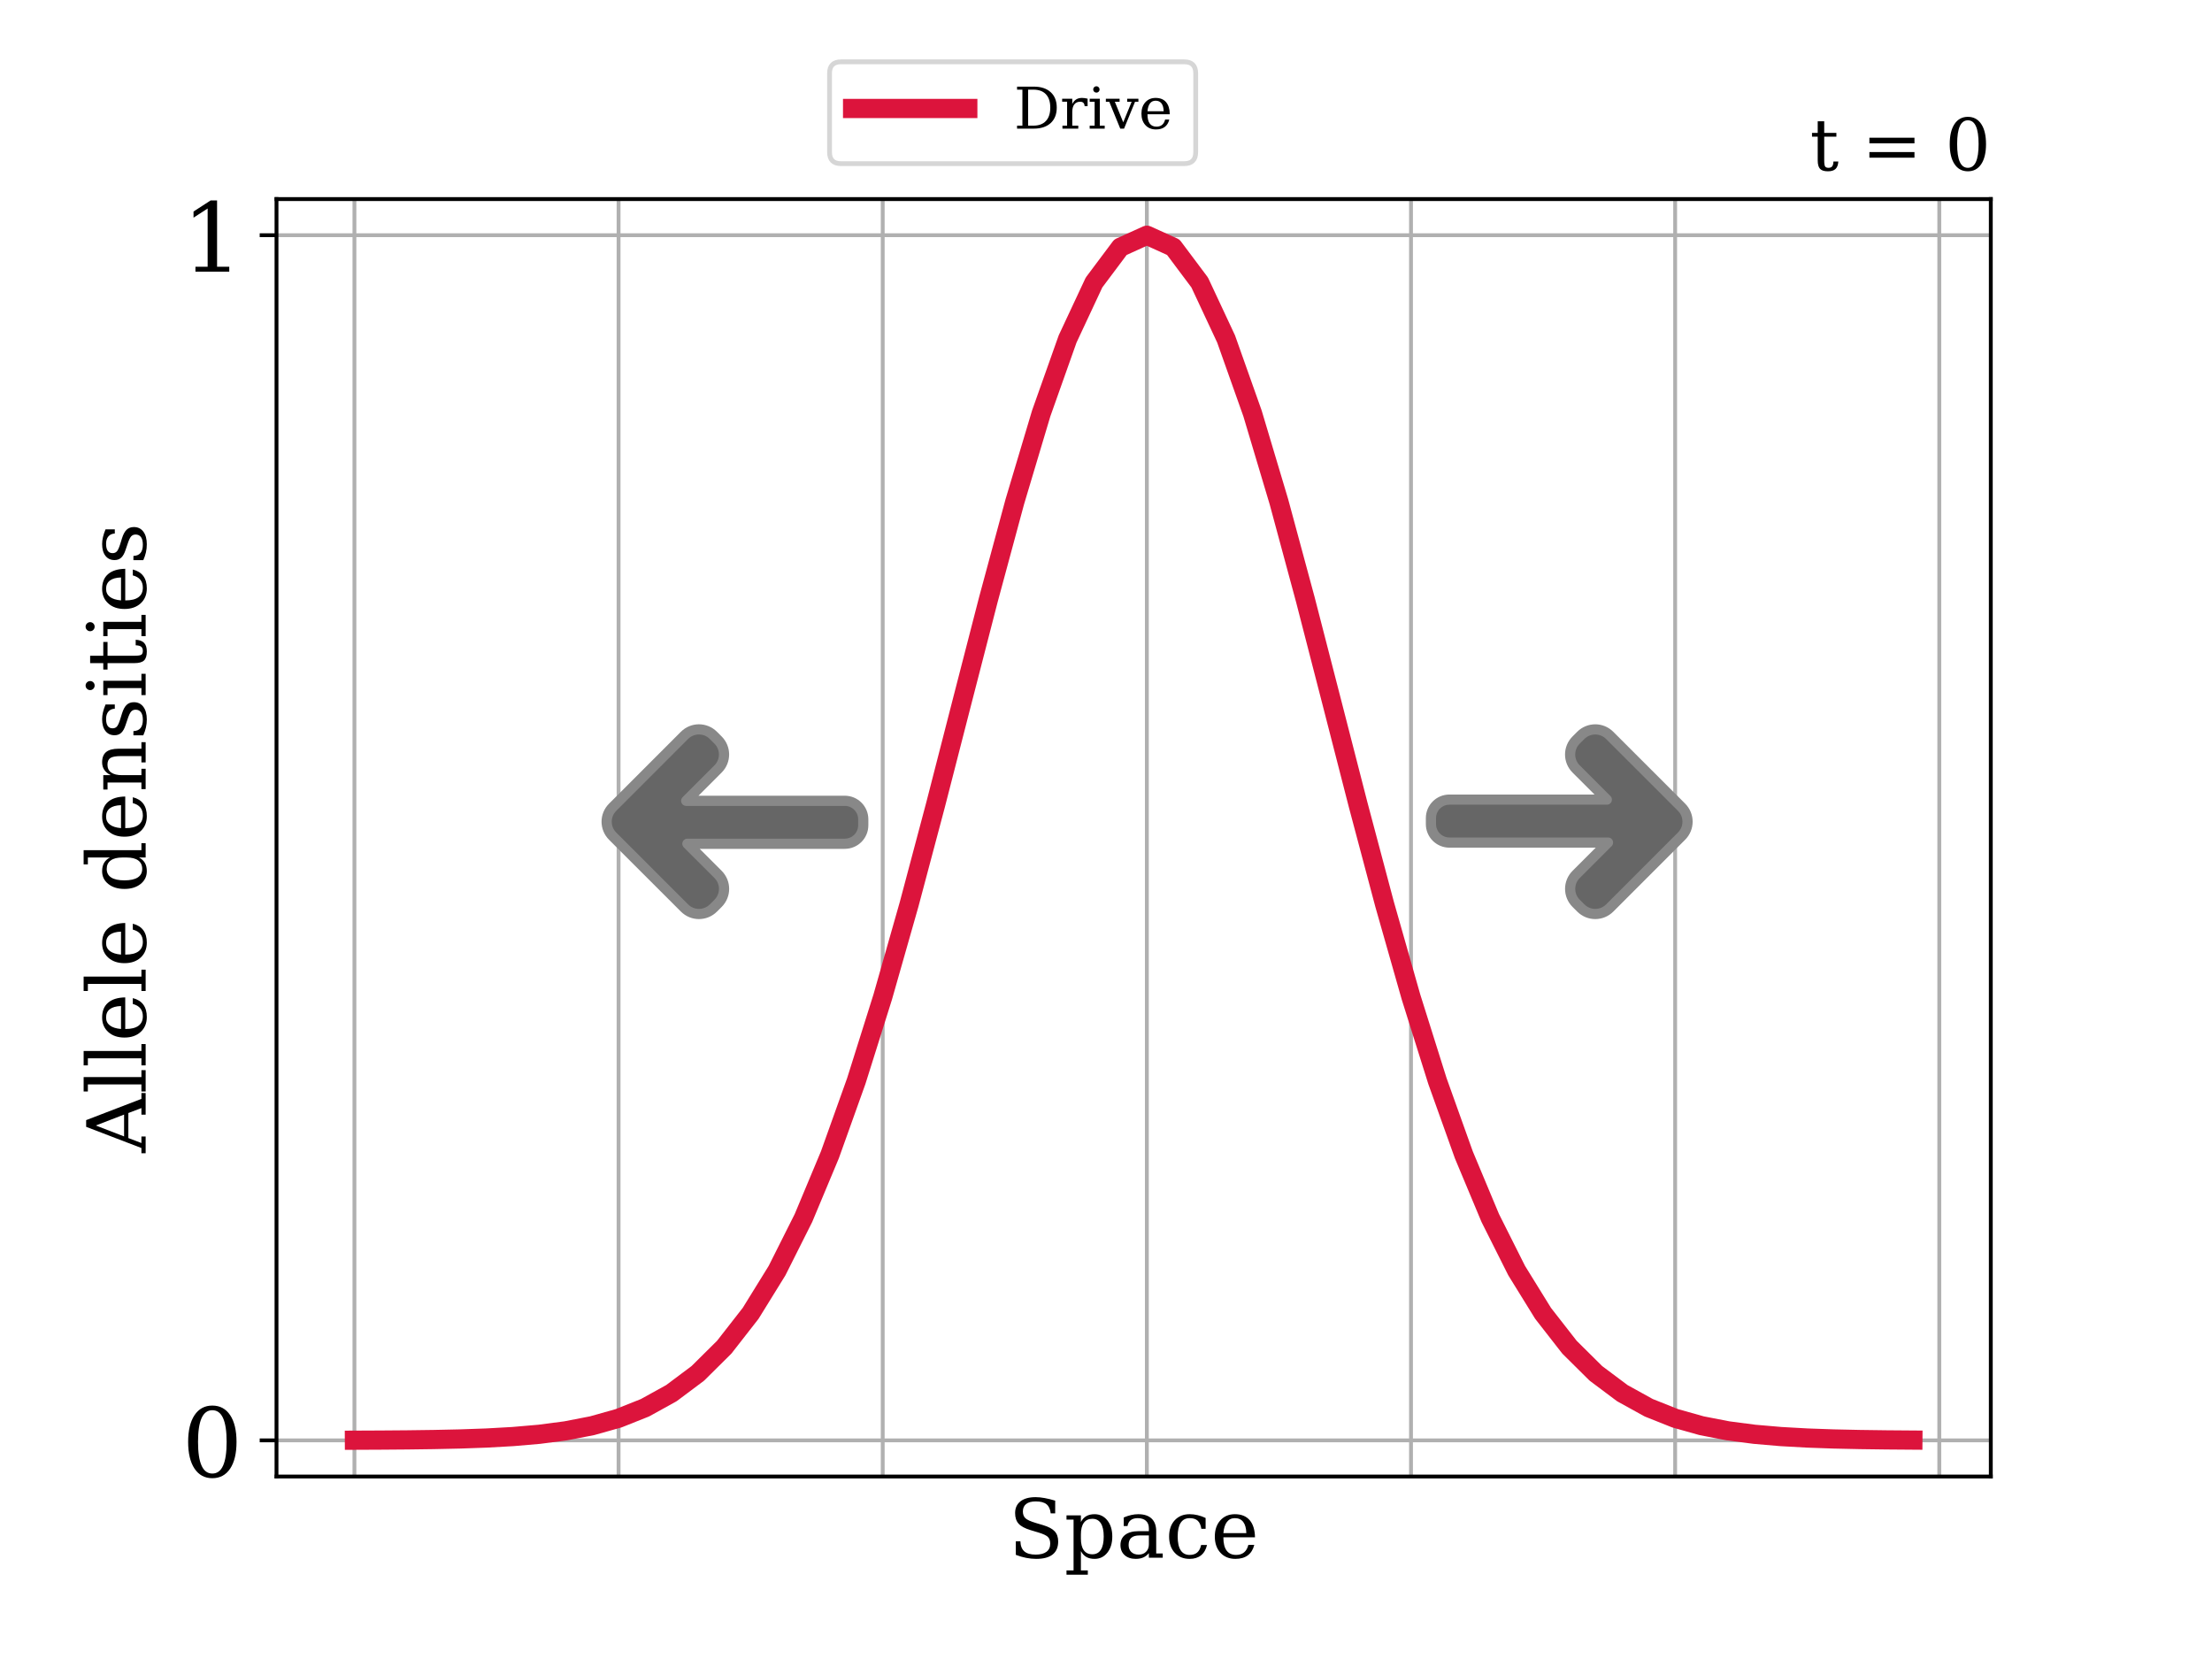 <?xml version="1.0" encoding="UTF-8" standalone="no"?>
<!-- Created with matplotlib (https://matplotlib.org/) -->

<svg
   height="345.6pt"
   version="1.1"
   viewBox="0 0 460.8 345.6"
   width="460.8pt"
   id="svg210"
   sodipodi:docname="vague.svg"
   inkscape:version="1.1.2 (08b2f3d93c, 2022-04-05)"
   xmlns:inkscape="http://www.inkscape.org/namespaces/inkscape"
   xmlns:sodipodi="http://sodipodi.sourceforge.net/DTD/sodipodi-0.dtd"
   xmlns:xlink="http://www.w3.org/1999/xlink"
   xmlns="http://www.w3.org/2000/svg"
   xmlns:svg="http://www.w3.org/2000/svg"
   xmlns:rdf="http://www.w3.org/1999/02/22-rdf-syntax-ns#"
   xmlns:cc="http://creativecommons.org/ns#"
   xmlns:dc="http://purl.org/dc/elements/1.1/">
  <sodipodi:namedview
     id="namedview212"
     pagecolor="#ffffff"
     bordercolor="#666666"
     borderopacity="1.0"
     inkscape:pageshadow="2"
     inkscape:pageopacity="0.0"
     inkscape:pagecheckerboard="0"
     inkscape:document-units="pt"
     showgrid="false"
     inkscape:zoom="1.2229208"
     inkscape:cx="379.01064"
     inkscape:cy="222.00947"
     inkscape:window-width="1853"
     inkscape:window-height="1018"
     inkscape:window-x="67"
     inkscape:window-y="34"
     inkscape:window-maximized="1"
     inkscape:current-layer="svg210" />
  <defs
     id="defs6">
    <style
       type="text/css"
       id="style4">*{stroke-linecap:butt;stroke-linejoin:round;}</style>
  </defs>
  <g
     id="figure_1">
    <g
       id="patch_1">
      <path
         d="M 0 345.6  L 460.8 345.6  L 460.8 0  L 0 0  z "
         style="fill:#ffffff;"
         id="path8" />
    </g>
    <g
       id="axes_1">
      <g
         id="patch_2">
        <path
           d="M 57.6 307.584  L 414.72 307.584  L 414.72 41.472  L 57.6 41.472  z "
           style="fill:#ffffff;"
           id="path11" />
      </g>
      <g
         id="matplotlib.axis_1">
        <g
           id="xtick_1">
          <g
             id="line2d_1">
            <path
               clip-path="url(#p2cdcfbb2fc)"
               d="M 73.833 307.584  L 73.833 41.472  "
               style="fill:none;stroke:#b0b0b0;stroke-linecap:square;stroke-width:0.8;"
               id="path14" />
          </g>
        </g>
        <g
           id="xtick_2">
          <g
             id="line2d_2">
            <path
               clip-path="url(#p2cdcfbb2fc)"
               d="M 128.859 307.584  L 128.859 41.472  "
               style="fill:none;stroke:#b0b0b0;stroke-linecap:square;stroke-width:0.8;"
               id="path18" />
          </g>
        </g>
        <g
           id="xtick_3">
          <g
             id="line2d_3">
            <path
               clip-path="url(#p2cdcfbb2fc)"
               d="M 183.885 307.584  L 183.885 41.472  "
               style="fill:none;stroke:#b0b0b0;stroke-linecap:square;stroke-width:0.8;"
               id="path22" />
          </g>
        </g>
        <g
           id="xtick_4">
          <g
             id="line2d_4">
            <path
               clip-path="url(#p2cdcfbb2fc)"
               d="M 238.911 307.584  L 238.911 41.472  "
               style="fill:none;stroke:#b0b0b0;stroke-linecap:square;stroke-width:0.8;"
               id="path26" />
          </g>
        </g>
        <g
           id="xtick_5">
          <g
             id="line2d_5">
            <path
               clip-path="url(#p2cdcfbb2fc)"
               d="M 293.938 307.584  L 293.938 41.472  "
               style="fill:none;stroke:#b0b0b0;stroke-linecap:square;stroke-width:0.8;"
               id="path30" />
          </g>
        </g>
        <g
           id="xtick_6">
          <g
             id="line2d_6">
            <path
               clip-path="url(#p2cdcfbb2fc)"
               d="M 348.964 307.584  L 348.964 41.472  "
               style="fill:none;stroke:#b0b0b0;stroke-linecap:square;stroke-width:0.8;"
               id="path34" />
          </g>
        </g>
        <g
           id="xtick_7">
          <g
             id="line2d_7">
            <path
               clip-path="url(#p2cdcfbb2fc)"
               d="M 403.99 307.584  L 403.99 41.472  "
               style="fill:none;stroke:#b0b0b0;stroke-linecap:square;stroke-width:0.8;"
               id="path38" />
          </g>
        </g>
        <g
           id="text_1">
          <!-- Space -->
          <g
             transform="translate(210.037 324.501)scale(0.17 -0.17)"
             id="g59">
            <defs
               id="defs47">
              <path
                 d="M 9.281 3.516  L 9.281 20.125  L 14.891 20.062  Q 15.141 11.766 19.703 7.781  Q 24.266 3.812 33.594 3.812  Q 42.281 3.812 46.844 7.25  Q 51.422 10.688 51.422 17.281  Q 51.422 22.562 48.656 25.391  Q 45.906 28.219 37.016 30.906  L 27.391 33.797  Q 16.938 36.969 12.672 41.703  Q 8.406 46.438 8.406 54.688  Q 8.406 63.969 14.984 69.094  Q 21.578 74.219 33.5 74.219  Q 38.578 74.219 44.625 73.109  Q 50.688 72.016 57.516 69.922  L 57.516 54.391  L 52 54.391  Q 51.172 62.109 46.844 65.547  Q 42.531 69 33.688 69  Q 25.984 69 21.953 65.844  Q 17.922 62.703 17.922 56.688  Q 17.922 51.469 20.938 48.484  Q 23.969 45.516 33.797 42.578  L 42.828 39.891  Q 52.734 36.922 56.953 32.297  Q 61.188 27.688 61.188 19.922  Q 61.188 9.328 54.391 3.953  Q 47.609 -1.422 34.188 -1.422  Q 28.172 -1.422 21.938 -0.188  Q 15.719 1.031 9.281 3.516  z "
                 id="DejaVuSerif-83" />
              <path
                 d="M 20.516 28.516  L 20.516 23.391  Q 20.516 14.016 24.094 9.109  Q 27.688 4.203 34.516 4.203  Q 41.406 4.203 44.938 9.719  Q 48.484 15.234 48.484 25.984  Q 48.484 36.766 44.938 42.234  Q 41.406 47.703 34.516 47.703  Q 27.688 47.703 24.094 42.766  Q 20.516 37.844 20.516 28.516  z M 11.531 46.688  L 2.875 46.688  L 2.875 51.906  L 20.516 51.906  L 20.516 43.797  Q 23.141 48.688 27.219 51  Q 31.297 53.328 37.312 53.328  Q 46.875 53.328 52.922 45.75  Q 58.984 38.188 58.984 25.984  Q 58.984 13.766 52.922 6.172  Q 46.875 -1.422 37.312 -1.422  Q 31.297 -1.422 27.219 0.891  Q 23.141 3.219 20.516 8.109  L 20.516 -15.578  L 29 -15.578  L 29 -20.797  L 2.875 -20.797  L 2.875 -15.578  L 11.531 -15.578  z "
                 id="DejaVuSerif-112" />
              <path
                 d="M 39.797 16.312  L 39.797 27.297  L 28.219 27.297  Q 21.531 27.297 18.25 24.406  Q 14.984 21.531 14.984 15.578  Q 14.984 10.156 18.297 6.984  Q 21.625 3.812 27.297 3.812  Q 32.906 3.812 36.344 7.281  Q 39.797 10.75 39.797 16.312  z M 48.781 32.422  L 48.781 5.172  L 56.781 5.172  L 56.781 0  L 39.797 0  L 39.797 5.609  Q 36.812 2 32.906 0.281  Q 29 -1.422 23.781 -1.422  Q 15.141 -1.422 10.062 3.172  Q 4.984 7.766 4.984 15.578  Q 4.984 23.641 10.797 28.078  Q 16.609 32.516 27.203 32.516  L 39.797 32.516  L 39.797 36.078  Q 39.797 42 36.203 45.234  Q 32.625 48.484 26.125 48.484  Q 20.75 48.484 17.578 46.047  Q 14.406 43.609 13.625 38.812  L 8.984 38.812  L 8.984 49.312  Q 13.672 51.312 18.094 52.312  Q 22.516 53.328 26.703 53.328  Q 37.5 53.328 43.141 47.969  Q 48.781 42.625 48.781 32.422  z "
                 id="DejaVuSerif-97" />
              <path
                 d="M 51.422 15.578  Q 49.516 7.281 44.094 2.922  Q 38.672 -1.422 30.078 -1.422  Q 18.75 -1.422 11.859 6.078  Q 4.984 13.578 4.984 25.984  Q 4.984 38.422 11.859 45.875  Q 18.75 53.328 30.078 53.328  Q 35.016 53.328 39.891 52.172  Q 44.781 51.031 49.703 48.688  L 49.703 35.406  L 44.484 35.406  Q 43.453 42.234 40.016 45.359  Q 36.578 48.484 30.172 48.484  Q 22.906 48.484 19.188 42.844  Q 15.484 37.203 15.484 25.984  Q 15.484 14.75 19.172 9.078  Q 22.859 3.422 30.172 3.422  Q 35.984 3.422 39.453 6.438  Q 42.922 9.469 44.188 15.578  z "
                 id="DejaVuSerif-99" />
              <path
                 d="M 54.203 25  L 15.484 25  L 15.484 24.609  Q 15.484 14.109 19.438 8.766  Q 23.391 3.422 31.109 3.422  Q 37.016 3.422 40.797 6.516  Q 44.578 9.625 46.094 15.719  L 53.328 15.719  Q 51.172 7.172 45.375 2.875  Q 39.594 -1.422 30.172 -1.422  Q 18.797 -1.422 11.891 6.078  Q 4.984 13.578 4.984 25.984  Q 4.984 38.281 11.766 45.797  Q 18.562 53.328 29.594 53.328  Q 41.359 53.328 47.656 46.062  Q 53.953 38.812 54.203 25  z M 43.609 30.172  Q 43.312 39.266 39.766 43.875  Q 36.234 48.484 29.594 48.484  Q 23.391 48.484 19.828 43.844  Q 16.266 39.203 15.484 30.172  z "
                 id="DejaVuSerif-101" />
            </defs>
            <use
               xlink:href="#DejaVuSerif-83"
               id="use49" />
            <use
               x="68.506"
               xlink:href="#DejaVuSerif-112"
               id="use51" />
            <use
               x="132.52"
               xlink:href="#DejaVuSerif-97"
               id="use53" />
            <use
               x="192.139"
               xlink:href="#DejaVuSerif-99"
               id="use55" />
            <use
               x="248.145"
               xlink:href="#DejaVuSerif-101"
               id="use57" />
          </g>
        </g>
      </g>
      <g
         id="matplotlib.axis_2">
        <g
           id="ytick_1">
          <g
             id="line2d_8">
            <path
               clip-path="url(#p2cdcfbb2fc)"
               d="M 57.6 300.053  L 414.72 300.053  "
               style="fill:none;stroke:#b0b0b0;stroke-linecap:square;stroke-width:0.8;"
               id="path63" />
          </g>
          <g
             id="line2d_9">
            <defs
               id="defs67">
              <path
                 d="M 0 0  L -3.5 0  "
                 id="m58eac23e69"
                 style="stroke:#000000;stroke-width:0.8;" />
            </defs>
            <g
               id="g71">
              <use
                 style="stroke:#000000;stroke-width:0.8;"
                 x="57.6"
                 xlink:href="#m58eac23e69"
                 y="300.053"
                 id="use69" />
            </g>
          </g>
          <g
             id="text_2">
            <!-- 0 -->
            <g
               transform="translate(37.875 307.651)scale(0.2 -0.2)"
               id="g79">
              <defs
                 id="defs75">
                <path
                   d="M 31.781 3.422  Q 39.266 3.422 42.969 11.625  Q 46.688 19.828 46.688 36.375  Q 46.688 52.984 42.969 61.188  Q 39.266 69.391 31.781 69.391  Q 24.312 69.391 20.594 61.188  Q 16.891 52.984 16.891 36.375  Q 16.891 19.828 20.594 11.625  Q 24.312 3.422 31.781 3.422  z M 31.781 -1.422  Q 19.922 -1.422 13.25 8.531  Q 6.594 18.5 6.594 36.375  Q 6.594 54.297 13.25 64.25  Q 19.922 74.219 31.781 74.219  Q 43.703 74.219 50.344 64.25  Q 56.984 54.297 56.984 36.375  Q 56.984 18.5 50.344 8.531  Q 43.703 -1.422 31.781 -1.422  z "
                   id="DejaVuSerif-48" />
              </defs>
              <use
                 xlink:href="#DejaVuSerif-48"
                 id="use77" />
            </g>
          </g>
        </g>
        <g
           id="ytick_2">
          <g
             id="line2d_10">
            <path
               clip-path="url(#p2cdcfbb2fc)"
               d="M 57.6 49.003  L 414.72 49.003  "
               style="fill:none;stroke:#b0b0b0;stroke-linecap:square;stroke-width:0.8;"
               id="path83" />
          </g>
          <g
             id="line2d_11">
            <g
               id="g88">
              <use
                 style="stroke:#000000;stroke-width:0.8;"
                 x="57.6"
                 xlink:href="#m58eac23e69"
                 y="49.003"
                 id="use86" />
            </g>
          </g>
          <g
             id="text_3">
            <!-- 1 -->
            <g
               transform="translate(37.875 56.602)scale(0.2 -0.2)"
               id="g96">
              <defs
                 id="defs92">
                <path
                   d="M 14.203 0  L 14.203 5.172  L 26.906 5.172  L 26.906 65.828  L 12.203 56.297  L 12.203 62.703  L 29.984 74.219  L 36.719 74.219  L 36.719 5.172  L 49.422 5.172  L 49.422 0  z "
                   id="DejaVuSerif-49" />
              </defs>
              <use
                 xlink:href="#DejaVuSerif-49"
                 id="use94" />
            </g>
          </g>
        </g>
        <g
           id="text_4">
          <!-- Allele densities -->
          <g
             transform="translate(30.34 240.14)rotate(-90)scale(0.17 -0.17)"
             id="g142">
            <defs
               id="defs108">
              <path
                 d="M 20.016 26.422  L 46.781 26.422  L 33.406 61.078  z M -0.594 0  L -0.594 5.172  L 5.812 5.172  L 31.781 72.906  L 39.984 72.906  L 66.016 5.172  L 73.188 5.172  L 73.188 0  L 46.688 0  L 46.688 5.172  L 54.781 5.172  L 48.688 21.188  L 18.016 21.188  L 11.922 5.172  L 19.922 5.172  L 19.922 0  z "
                 id="DejaVuSerif-65" />
              <path
                 d="M 20.516 5.172  L 29 5.172  L 29 0  L 2.875 0  L 2.875 5.172  L 11.531 5.172  L 11.531 70.797  L 2.875 70.797  L 2.875 75.984  L 20.516 75.984  z "
                 id="DejaVuSerif-108" />
              <path
                 id="DejaVuSerif-32" />
              <path
                 d="M 52.484 5.172  L 61.078 5.172  L 61.078 0  L 43.5 0  L 43.5 8.109  Q 40.875 3.219 36.797 0.891  Q 32.719 -1.422 26.703 -1.422  Q 17.141 -1.422 11.062 6.172  Q 4.984 13.766 4.984 25.984  Q 4.984 38.188 11.031 45.75  Q 17.094 53.328 26.703 53.328  Q 32.719 53.328 36.797 51  Q 40.875 48.688 43.5 43.797  L 43.5 70.797  L 35.016 70.797  L 35.016 75.984  L 52.484 75.984  z M 43.5 23.391  L 43.5 28.516  Q 43.5 37.844 39.906 42.766  Q 36.328 47.703 29.5 47.703  Q 22.562 47.703 19.016 42.234  Q 15.484 36.766 15.484 25.984  Q 15.484 15.234 19.016 9.719  Q 22.562 4.203 29.5 4.203  Q 36.328 4.203 39.906 9.109  Q 43.5 14.016 43.5 23.391  z "
                 id="DejaVuSerif-100" />
              <path
                 d="M 4.109 0  L 4.109 5.172  L 12.203 5.172  L 12.203 46.688  L 3.609 46.688  L 3.609 51.906  L 21.188 51.906  L 21.188 42.672  Q 23.688 47.953 27.656 50.641  Q 31.641 53.328 36.922 53.328  Q 45.516 53.328 49.562 48.391  Q 53.609 43.453 53.609 33.016  L 53.609 5.172  L 61.625 5.172  L 61.625 0  L 36.812 0  L 36.812 5.172  L 44.578 5.172  L 44.578 30.172  Q 44.578 39.703 42.234 43.234  Q 39.891 46.781 33.984 46.781  Q 27.734 46.781 24.453 42.203  Q 21.188 37.641 21.188 28.906  L 21.188 5.172  L 29 5.172  L 29 0  z "
                 id="DejaVuSerif-110" />
              <path
                 d="M 5.609 2.875  L 5.609 14.984  L 10.797 14.984  Q 10.984 9.188 14.422 6.297  Q 17.875 3.422 24.609 3.422  Q 30.672 3.422 33.844 5.688  Q 37.016 7.953 37.016 12.312  Q 37.016 15.719 34.688 17.812  Q 32.375 19.922 24.906 22.312  L 18.406 24.516  Q 11.719 26.656 8.719 29.875  Q 5.719 33.109 5.719 38.094  Q 5.719 45.219 10.938 49.266  Q 16.156 53.328 25.391 53.328  Q 29.5 53.328 34.031 52.25  Q 38.578 51.172 43.406 49.125  L 43.406 37.797  L 38.234 37.797  Q 38.031 42.828 34.703 45.656  Q 31.391 48.484 25.688 48.484  Q 20.016 48.484 17.109 46.484  Q 14.203 44.484 14.203 40.484  Q 14.203 37.203 16.406 35.219  Q 18.609 33.25 25.203 31.203  L 32.328 29  Q 39.703 26.703 42.938 23.266  Q 46.188 19.828 46.188 14.406  Q 46.188 7.031 40.547 2.797  Q 34.906 -1.422 25 -1.422  Q 19.969 -1.422 15.188 -0.344  Q 10.406 0.734 5.609 2.875  z "
                 id="DejaVuSerif-115" />
              <path
                 d="M 9.719 68.016  Q 9.719 70.266 11.344 71.922  Q 12.984 73.578 15.281 73.578  Q 17.531 73.578 19.156 71.922  Q 20.797 70.266 20.797 68.016  Q 20.797 65.719 19.188 64.109  Q 17.578 62.5 15.281 62.5  Q 12.984 62.5 11.344 64.109  Q 9.719 65.719 9.719 68.016  z M 21.188 5.172  L 29.688 5.172  L 29.688 0  L 3.609 0  L 3.609 5.172  L 12.203 5.172  L 12.203 46.688  L 3.609 46.688  L 3.609 51.906  L 21.188 51.906  z "
                 id="DejaVuSerif-105" />
              <path
                 d="M 10.797 46.688  L 2.875 46.688  L 2.875 51.906  L 10.797 51.906  L 10.797 68.016  L 19.828 68.016  L 19.828 51.906  L 36.719 51.906  L 36.719 46.688  L 19.828 46.688  L 19.828 13.719  Q 19.828 7.125 21.094 5.266  Q 22.359 3.422 25.781 3.422  Q 29.297 3.422 30.906 5.484  Q 32.516 7.562 32.625 12.203  L 39.406 12.203  Q 39.016 5.125 35.547 1.844  Q 32.078 -1.422 25 -1.422  Q 17.234 -1.422 14.016 2.016  Q 10.797 5.469 10.797 13.719  z "
                 id="DejaVuSerif-116" />
            </defs>
            <use
               xlink:href="#DejaVuSerif-65"
               id="use110" />
            <use
               x="72.217"
               xlink:href="#DejaVuSerif-108"
               id="use112" />
            <use
               x="104.199"
               xlink:href="#DejaVuSerif-108"
               id="use114" />
            <use
               x="136.182"
               xlink:href="#DejaVuSerif-101"
               id="use116" />
            <use
               x="195.361"
               xlink:href="#DejaVuSerif-108"
               id="use118" />
            <use
               x="227.344"
               xlink:href="#DejaVuSerif-101"
               id="use120" />
            <use
               x="286.523"
               xlink:href="#DejaVuSerif-32"
               id="use122" />
            <use
               x="318.311"
               xlink:href="#DejaVuSerif-100"
               id="use124" />
            <use
               x="382.324"
               xlink:href="#DejaVuSerif-101"
               id="use126" />
            <use
               x="441.504"
               xlink:href="#DejaVuSerif-110"
               id="use128" />
            <use
               x="505.908"
               xlink:href="#DejaVuSerif-115"
               id="use130" />
            <use
               x="557.227"
               xlink:href="#DejaVuSerif-105"
               id="use132" />
            <use
               x="589.209"
               xlink:href="#DejaVuSerif-116"
               id="use134" />
            <use
               x="629.395"
               xlink:href="#DejaVuSerif-105"
               id="use136" />
            <use
               x="661.377"
               xlink:href="#DejaVuSerif-101"
               id="use138" />
            <use
               x="720.557"
               xlink:href="#DejaVuSerif-115"
               id="use140" />
          </g>
        </g>
      </g>
      <g
         id="line2d_12">
        <path
           clip-path="url(#p2cdcfbb2fc)"
           d="M 73.833 300.022  L 79.335 299.997  L 84.838 299.954  L 90.341 299.881  L 95.843 299.762  L 101.346 299.568  L 106.848 299.261  L 112.351 298.787  L 117.854 298.067  L 123.356 297.001  L 128.859 295.454  L 134.362 293.261  L 139.864 290.22  L 145.367 286.1  L 150.869 280.645  L 156.372 273.592  L 161.875 264.69  L 167.377 253.729  L 172.88 240.572  L 178.382 225.19  L 183.885 207.697  L 189.388 188.371  L 194.89 167.676  L 200.393 146.253  L 205.896 124.902  L 211.398 104.535  L 216.901 86.123  L 222.403 70.611  L 227.906 58.847  L 233.409 51.501  L 238.911 49.003  L 244.414 51.501  L 249.917 58.847  L 255.419 70.611  L 260.922 86.123  L 266.424 104.535  L 271.927 124.902  L 277.43 146.253  L 282.932 167.676  L 288.435 188.371  L 293.938 207.697  L 299.44 225.19  L 304.943 240.572  L 310.445 253.729  L 315.948 264.69  L 321.451 273.592  L 326.953 280.645  L 332.456 286.1  L 337.958 290.22  L 343.461 293.261  L 348.964 295.454  L 354.466 297.001  L 359.969 298.067  L 365.472 298.787  L 370.974 299.261  L 376.477 299.568  L 381.979 299.762  L 387.482 299.881  L 392.985 299.954  L 398.487 299.997  "
           style="fill:none;stroke:#dc143c;stroke-linecap:square;stroke-width:4;"
           id="path146" />
      </g>
      <g
         id="patch_3">
        <path
           d="M 57.6 307.584  L 57.6 41.472  "
           style="fill:none;stroke:#000000;stroke-linecap:square;stroke-linejoin:miter;stroke-width:0.8;"
           id="path149" />
      </g>
      <g
         id="patch_4">
        <path
           d="M 414.72 307.584  L 414.72 41.472  "
           style="fill:none;stroke:#000000;stroke-linecap:square;stroke-linejoin:miter;stroke-width:0.8;"
           id="path152" />
      </g>
      <g
         id="patch_5">
        <path
           d="M 57.6 307.584  L 414.72 307.584  "
           style="fill:none;stroke:#000000;stroke-linecap:square;stroke-linejoin:miter;stroke-width:0.8;"
           id="path155" />
      </g>
      <g
         id="patch_6">
        <path
           d="M 57.6 41.472  L 414.72 41.472  "
           style="fill:none;stroke:#000000;stroke-linecap:square;stroke-linejoin:miter;stroke-width:0.8;"
           id="path158" />
      </g>
      <g
         id="text_5">
        <!-- t = 0 -->
        <g
           transform="translate(377.044 35.472)scale(0.15 -0.15)"
           id="g174">
          <defs
             id="defs162">
            <path
               d="M 10.594 45.219  L 73.188 45.219  L 73.188 37.406  L 10.594 37.406  z M 10.594 25.297  L 73.188 25.297  L 73.188 17.484  L 10.594 17.484  z "
               id="DejaVuSerif-61" />
          </defs>
          <use
             xlink:href="#DejaVuSerif-116"
             id="use164" />
          <use
             x="40.186"
             xlink:href="#DejaVuSerif-32"
             id="use166" />
          <use
             x="71.973"
             xlink:href="#DejaVuSerif-61"
             id="use168" />
          <use
             x="155.762"
             xlink:href="#DejaVuSerif-32"
             id="use170" />
          <use
             x="187.549"
             xlink:href="#DejaVuSerif-48"
             id="use172" />
        </g>
      </g>
      <g
         id="legend_1">
        <g
           id="patch_7">
          <path
             d="M 175.21 34.091  L 246.687 34.091  Q 249.087 34.091 249.087 31.691  L 249.087 15.277  Q 249.087 12.877 246.687 12.877  L 175.21 12.877  Q 172.81 12.877 172.81 15.277  L 172.81 31.691  Q 172.81 34.091 175.21 34.091  z "
             style="fill:#ffffff;opacity:0.8;stroke:#cccccc;stroke-linejoin:miter;"
             id="path177" />
        </g>
        <g
           id="line2d_13">
          <path
             d="M 177.61 22.596  L 201.61 22.596  "
             style="fill:none;stroke:#dc143c;stroke-linecap:square;stroke-width:4;"
             id="path180" />
        </g>
        <g
           id="line2d_14" />
        <g
           id="text_6">
          <!-- Drive -->
          <g
             transform="translate(211.21 26.796)scale(0.12 -0.12)"
             id="g199">
            <defs
               id="defs187">
              <path
                 d="M 24.703 5.172  L 33.797 5.172  Q 48 5.172 55.594 13.281  Q 63.188 21.391 63.188 36.531  Q 63.188 51.656 55.609 59.656  Q 48.047 67.672 33.797 67.672  L 24.703 67.672  z M 5.516 0  L 5.516 5.172  L 14.797 5.172  L 14.797 67.672  L 5.516 67.672  L 5.516 72.906  L 34.516 72.906  Q 53.375 72.906 63.891 63.281  Q 74.422 53.656 74.422 36.531  Q 74.422 19.344 63.875 9.672  Q 53.328 0 34.516 0  z "
                 id="DejaVuSerif-68" />
              <path
                 d="M 47.797 52  L 47.797 39.016  L 42.625 39.016  Q 42.391 42.875 40.484 44.781  Q 38.578 46.688 34.906 46.688  Q 28.266 46.688 24.719 42.094  Q 21.188 37.5 21.188 28.906  L 21.188 5.172  L 31.594 5.172  L 31.594 0  L 4.109 0  L 4.109 5.172  L 12.203 5.172  L 12.203 46.781  L 3.609 46.781  L 3.609 51.906  L 21.188 51.906  L 21.188 42.672  Q 23.828 48.094 27.969 50.703  Q 32.125 53.328 38.094 53.328  Q 40.281 53.328 42.703 52.984  Q 45.125 52.641 47.797 52  z "
                 id="DejaVuSerif-114" />
              <path
                 d="M 24.703 0  L 5.609 46.688  L -0.297 46.688  L -0.297 51.906  L 23.578 51.906  L 23.578 46.688  L 15.281 46.688  L 29.891 10.984  L 44.484 46.688  L 36.719 46.688  L 36.719 51.906  L 56.203 51.906  L 56.203 46.688  L 50.391 46.688  L 31.297 0  z "
                 id="DejaVuSerif-118" />
            </defs>
            <use
               xlink:href="#DejaVuSerif-68"
               id="use189" />
            <use
               x="80.176"
               xlink:href="#DejaVuSerif-114"
               id="use191" />
            <use
               x="127.979"
               xlink:href="#DejaVuSerif-105"
               id="use193" />
            <use
               x="159.961"
               xlink:href="#DejaVuSerif-118"
               id="use195" />
            <use
               x="216.455"
               xlink:href="#DejaVuSerif-101"
               id="use197" />
          </g>
        </g>
      </g>
    </g>
  </g>
  <path
     inkscape:connector-curvature="0"
     style="fill:#666666;fill-opacity:1;stroke:#888888;stroke-width:2.122;stroke-linecap:butt;stroke-linejoin:round;stroke-miterlimit:4;stroke-dasharray:none;stroke-opacity:1"
     d="m 332.314,151.948 c -1.088,2.1e-4 -2.176,0.416 -3.009,1.25 l -0.97,0.97 c -1.667,1.668 -1.666,4.354 0.003,6.021 l 6.391,6.388 h -32.785 c -2.134,0 -3.852,1.718 -3.852,3.852 v 1.242 c 0,2.134 1.718,3.852 3.852,3.852 h 33.035 l -6.636,6.638 c -1.667,1.668 -1.668,4.354 0,6.021 l 0.973,0.973 c 1.668,1.667 4.354,1.663 6.021,-0.005 l 13.989,-13.997 h 0.003 l 0.973,-0.973 c 1.667,-1.668 1.663,-4.354 -0.005,-6.021 l -0.968,-0.97 -14.003,-13.995 c -0.834,-0.834 -1.924,-1.248 -3.012,-1.248 z"
     id="rect30238-4-4" />
  <path
     inkscape:connector-curvature="0"
     style="fill:#666666;fill-opacity:1;stroke:#888888;stroke-width:2.122;stroke-linecap:butt;stroke-linejoin:round;stroke-miterlimit:4;stroke-dasharray:none;stroke-opacity:1"
     d="m 145.609,190.398 c 1.088,-2.1e-4 2.176,-0.416 3.009,-1.25 l 0.97,-0.97 c 1.667,-1.668 1.666,-4.354 -0.003,-6.021 l -6.391,-6.388 h 32.785 c 2.134,0 3.852,-1.718 3.852,-3.852 v -1.242 c 0,-2.134 -1.718,-3.852 -3.852,-3.852 h -33.035 l 6.636,-6.638 c 1.667,-1.668 1.668,-4.354 0,-6.021 l -0.973,-0.973 c -1.668,-1.667 -4.354,-1.663 -6.021,0.005 l -13.989,13.997 h -0.003 l -0.973,0.973 c -1.667,1.668 -1.663,4.354 0.005,6.021 l 0.968,0.97 14.003,13.995 c 0.834,0.834 1.924,1.248 3.012,1.248 z"
     id="rect30238-4-4-3" />
  <defs
     id="defs208">
    <clipPath
       id="p2cdcfbb2fc">
      <rect
         height="266.112"
         width="357.12"
         x="57.6"
         y="41.472"
         id="rect205" />
    </clipPath>
  </defs>
</svg>
